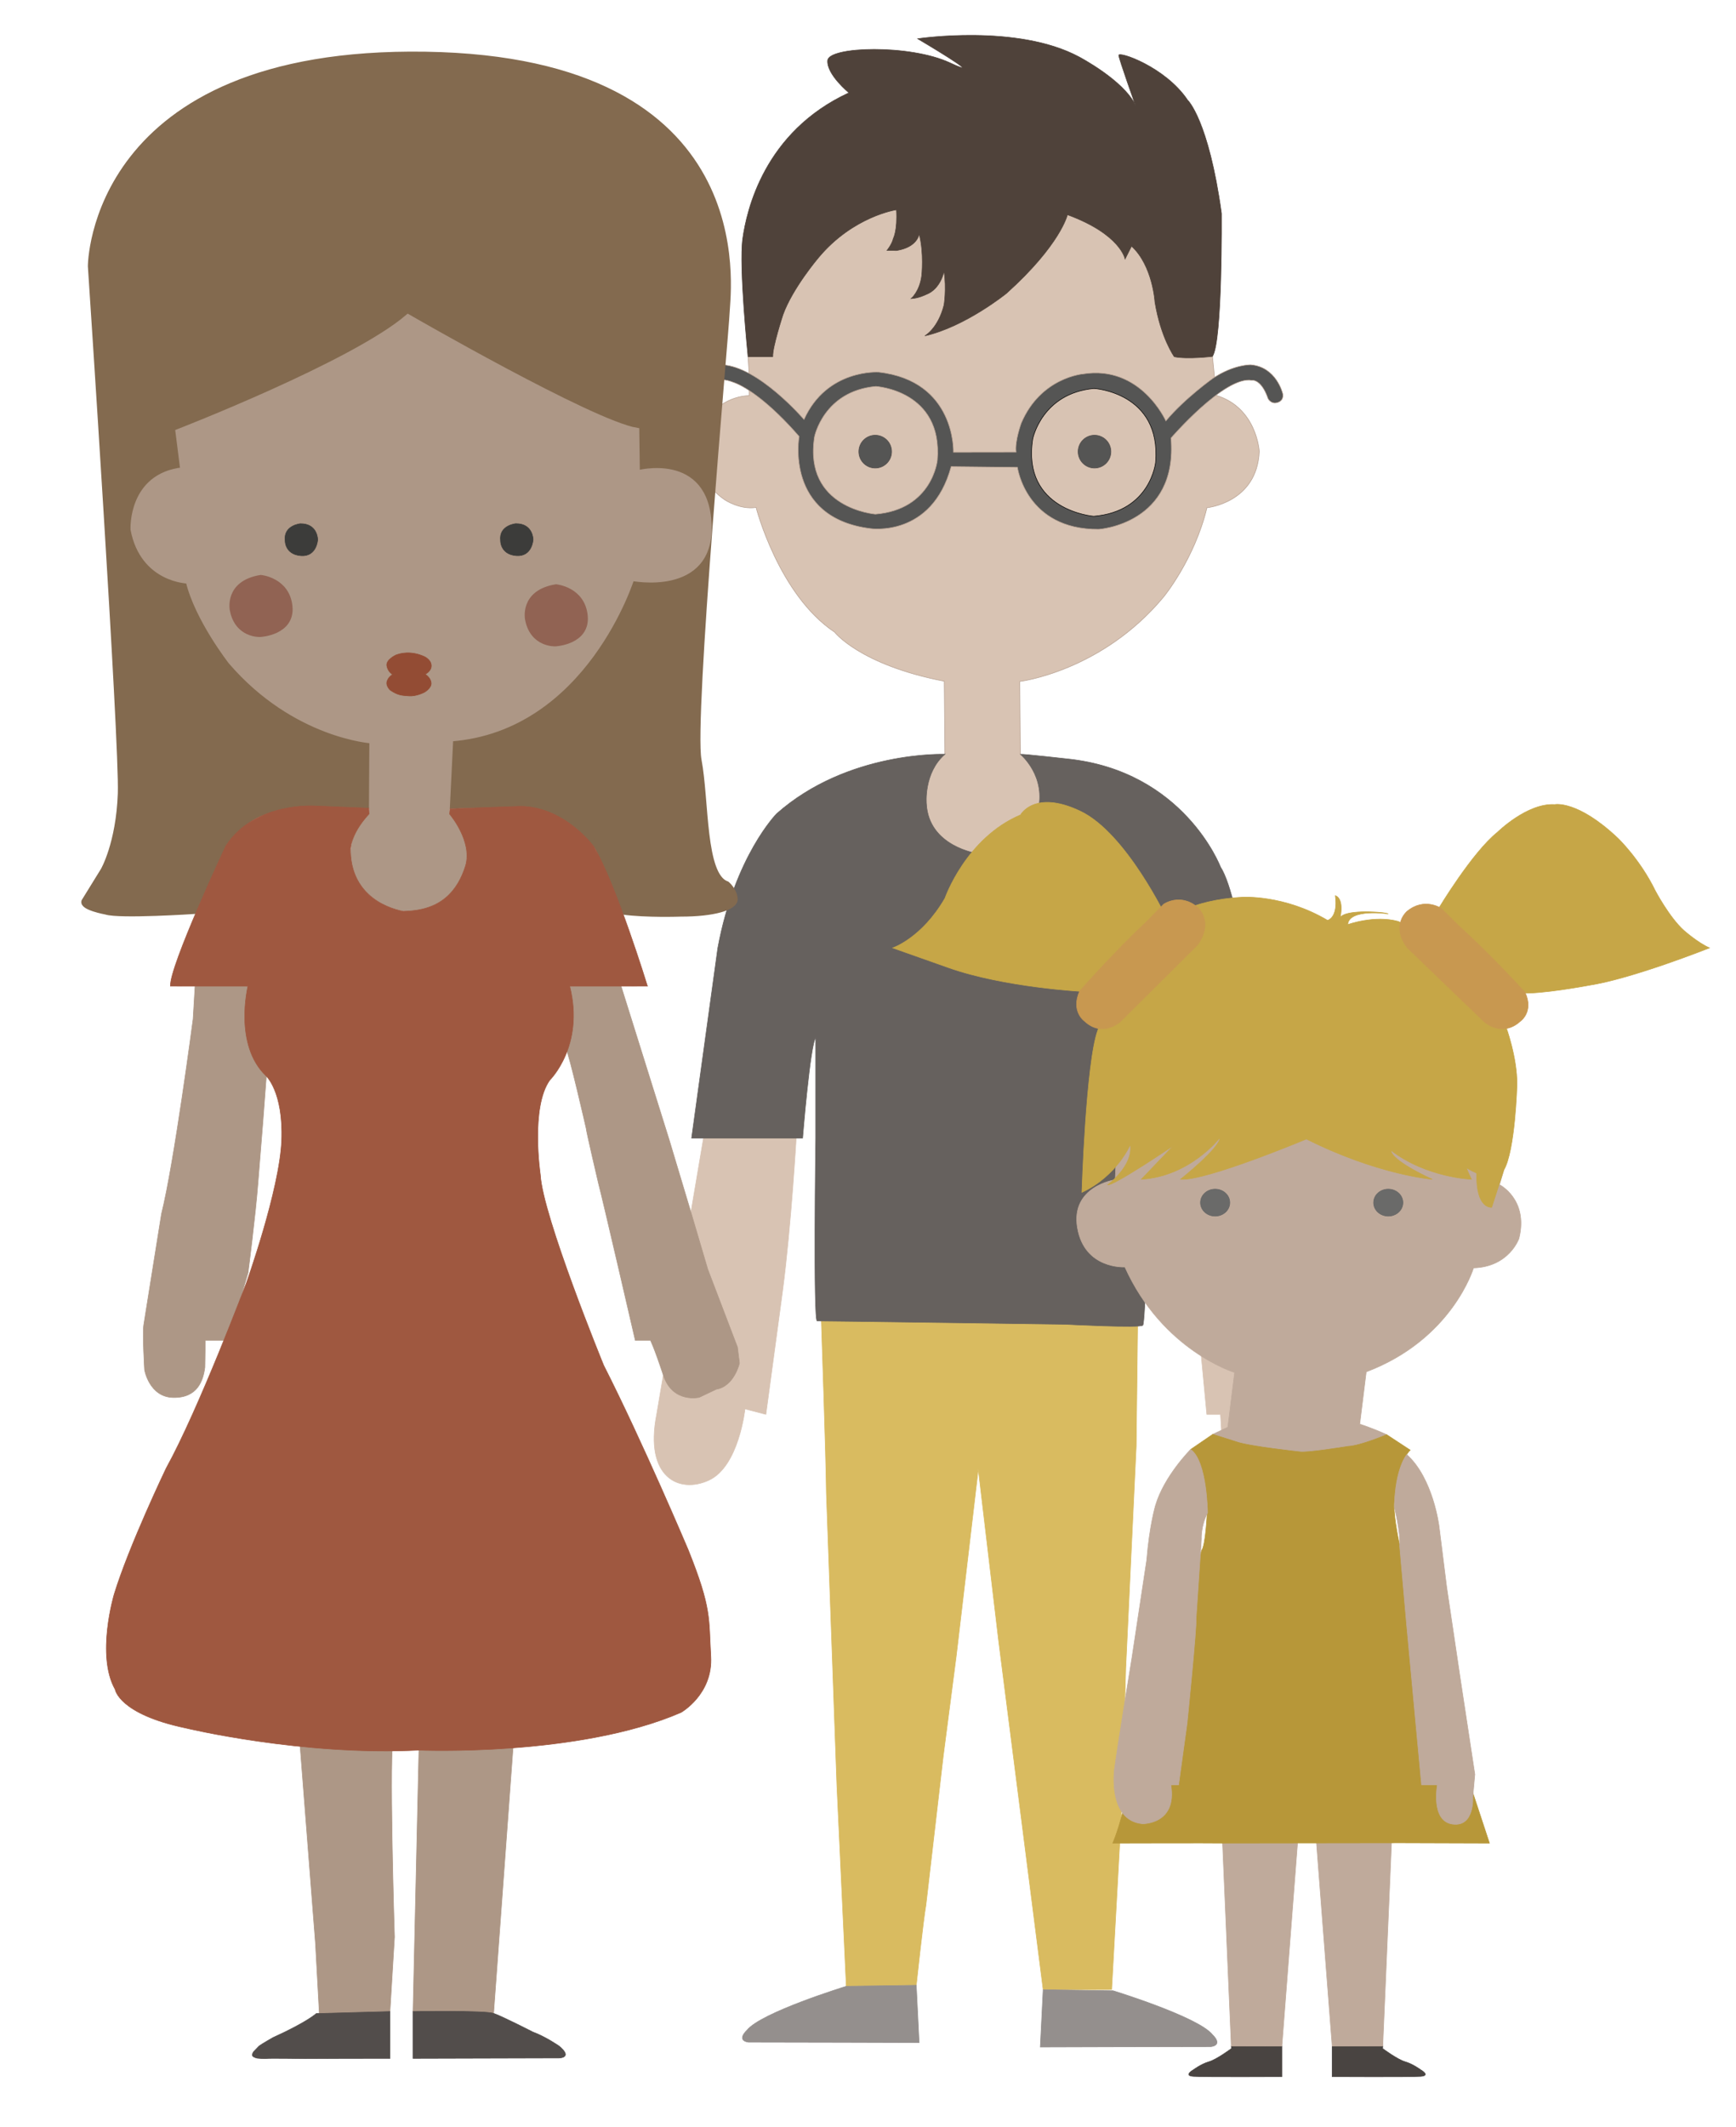 <?xml version="1.0" encoding="UTF-8" standalone="no"?>
<svg
   xmlns:osb="http://www.openswatchbook.org/uri/2009/osb"
   xmlns:dc="http://purl.org/dc/elements/1.1/"
   xmlns:cc="http://creativecommons.org/ns#"
   xmlns:rdf="http://www.w3.org/1999/02/22-rdf-syntax-ns#"
   xmlns:svg="http://www.w3.org/2000/svg"
   xmlns="http://www.w3.org/2000/svg"
   viewBox="0 0 1000 1225"
   height="1225"
   width="1000"
   xml:space="preserve"
   id="svg3713"
   version="1.1"><defs
     id="defs3717"><linearGradient
       osb:paint="gradient"
       id="linearGradient82767"><stop
         id="stop82763"
         offset="0"
         style="stop-color:#ad9786;stop-opacity:1;" /><stop
         id="stop82765"
         offset="1"
         style="stop-color:#ad9786;stop-opacity:0;" /></linearGradient><clipPath
       id="clipPath3731"
       clipPathUnits="userSpaceOnUse"><path
         id="path3729"
         d="M 0,800 H 800 V 0 H 0 Z" /></clipPath><clipPath
       id="clipPath3739"
       clipPathUnits="userSpaceOnUse"><path
         id="path3737"
         d="M 75.927,440.782 H 262.12 V 425.835 H 75.927 Z" /></clipPath><clipPath
       id="clipPath3755"
       clipPathUnits="userSpaceOnUse"><path
         id="path3753"
         d="M 305.106,440.782 H 491.3 V 425.835 H 305.106 Z" /></clipPath><clipPath
       id="clipPath3771"
       clipPathUnits="userSpaceOnUse"><path
         id="path3769"
         d="M 537.88,440.782 H 724.073 V 425.835 H 537.88 Z" /></clipPath><clipPath
       id="clipPath3789"
       clipPathUnits="userSpaceOnUse"><path
         id="path3787"
         d="M 0,800 H 800 V 0 H 0 Z" /></clipPath><clipPath
       id="clipPath4205"
       clipPathUnits="userSpaceOnUse"><path
         id="path4203"
         d="M 439.217,118.22 H 694.105 V 97.758 H 439.217 Z" /></clipPath><clipPath
       id="clipPath4457"
       clipPathUnits="userSpaceOnUse"><path
         id="path4455"
         d="M 105.896,115.983 H 360.781 V 95.522 H 105.896 Z" /></clipPath><clipPath
       id="clipPath4741"
       clipPathUnits="userSpaceOnUse"><path
         id="path4739"
         d="M 280.789,43.076 H 519.211 V 20.002 H 280.789 Z" /></clipPath><clipPath
       id="clipPath4877"
       clipPathUnits="userSpaceOnUse"><path
         id="path4875"
         d="M 0,800 H 800 V 0 H 0 Z" /></clipPath><radialGradient
       id="radialGradient4887"
       spreadMethod="pad"
       gradientTransform="matrix(400,0,0,-400,400,400)"
       gradientUnits="userSpaceOnUse"
       r="1"
       cy="0"
       cx="0"
       fy="0"
       fx="0"><stop
         id="stop4883"
         offset="0"
         style="stop-opacity:1;stop-color:#ffffff" /><stop
         id="stop4885"
         offset="1"
         style="stop-opacity:1;stop-color:#1d1d1b" /></radialGradient><clipPath
       id="clipPath4909"
       clipPathUnits="userSpaceOnUse"><path
         id="path4907"
         d="M 0,800 H 800 V 0 H 0 Z" /></clipPath><clipPath
       id="clipPath4913"
       clipPathUnits="userSpaceOnUse"><path
         id="path4911"
         d="M 0.365,797.376 H 800 V 471.355 H 0.365 Z" /></clipPath><clipPath
       id="clipPath4917"
       clipPathUnits="userSpaceOnUse"><path
         id="path4915"
         d="M 0.365,496.836 H 800 V 170.813 H 0.365 Z" /></clipPath><clipPath
       id="clipPath4921"
       clipPathUnits="userSpaceOnUse"><path
         id="path4919"
         d="M 0.823,182.021 H 800 V 0.004 H 0.823 Z" /></clipPath><clipPath
       id="clipPath4925"
       clipPathUnits="userSpaceOnUse"><path
         id="path4923"
         d="M 0,790.57 H 769.022 V 152.377 H 0 Z" /></clipPath><clipPath
       id="clipPath4929"
       clipPathUnits="userSpaceOnUse"><path
         id="path4927"
         d="M 5.598,800 H 800 V 361.265 H 5.598 Z" /></clipPath><clipPath
       id="clipPath4933"
       clipPathUnits="userSpaceOnUse"><path
         id="path4931"
         d="M 0,260.65 H 800 V 0.004 H 0 Z" /></clipPath><clipPath
       id="clipPath4937"
       clipPathUnits="userSpaceOnUse"><path
         id="path4935"
         d="M 366.998,544.377 H 800 V 77.674 H 366.998 Z" /></clipPath><clipPath
       id="clipPath4941"
       clipPathUnits="userSpaceOnUse"><path
         id="path4939"
         d="M 611.916,542.722 H 800 V 77.674 H 611.916 Z" /></clipPath><clipPath
       id="clipPath4945"
       clipPathUnits="userSpaceOnUse"><path
         id="path4943"
         d="M 366.998,544.377 H 792.083 V 79.329 H 366.998 Z" /></clipPath><clipPath
       id="clipPath4949"
       clipPathUnits="userSpaceOnUse"><path
         id="path4947"
         d="M 5.991,483.672 H 795.989 V 201.19 H 5.991 Z" /></clipPath><clipPath
       id="clipPath4953"
       clipPathUnits="userSpaceOnUse"><path
         id="path4951"
         d="M 5.992,269.092 H 795.989 V 0 H 5.992 Z" /></clipPath><clipPath
       id="clipPath4957"
       clipPathUnits="userSpaceOnUse"><path
         id="path4955"
         d="M 5.991,736.862 H 795.989 V 454.38 H 5.991 Z" /></clipPath><clipPath
       clipPathUnits="userSpaceOnUse"
       id="clipPath82949"><path
         d="M 0,800 H 800 V 0 H 0 Z"
         id="path82947" /></clipPath><clipPath
       clipPathUnits="userSpaceOnUse"
       id="clipPath82957"><path
         d="M 75.927,440.782 H 262.12 V 425.835 H 75.927 Z"
         id="path82955" /></clipPath><clipPath
       clipPathUnits="userSpaceOnUse"
       id="clipPath82973"><path
         d="M 305.106,440.782 H 491.3 V 425.835 H 305.106 Z"
         id="path82971" /></clipPath><clipPath
       clipPathUnits="userSpaceOnUse"
       id="clipPath82989"><path
         d="M 537.88,440.782 H 724.073 V 425.835 H 537.88 Z"
         id="path82987" /></clipPath><clipPath
       clipPathUnits="userSpaceOnUse"
       id="clipPath83007"><path
         d="M 0,800 H 800 V 0 H 0 Z"
         id="path83005" /></clipPath><clipPath
       clipPathUnits="userSpaceOnUse"
       id="clipPath83423"><path
         d="M 439.217,118.22 H 694.105 V 97.758 H 439.217 Z"
         id="path83421" /></clipPath><clipPath
       clipPathUnits="userSpaceOnUse"
       id="clipPath83675"><path
         d="M 105.896,115.983 H 360.781 V 95.522 H 105.896 Z"
         id="path83673" /></clipPath><clipPath
       clipPathUnits="userSpaceOnUse"
       id="clipPath83959"><path
         d="M 280.789,43.076 H 519.211 V 20.002 H 280.789 Z"
         id="path83957" /></clipPath><clipPath
       clipPathUnits="userSpaceOnUse"
       id="clipPath84095"><path
         d="M 0,800 H 800 V 0 H 0 Z"
         id="path84093" /></clipPath><radialGradient
       fx="0"
       fy="0"
       cx="0"
       cy="0"
       r="1"
       gradientUnits="userSpaceOnUse"
       gradientTransform="matrix(400,0,0,-400,400,400)"
       spreadMethod="pad"
       id="radialGradient84105"><stop
         style="stop-opacity:1;stop-color:#ffffff"
         offset="0"
         id="stop84101" /><stop
         style="stop-opacity:1;stop-color:#1d1d1b"
         offset="1"
         id="stop84103" /></radialGradient><clipPath
       clipPathUnits="userSpaceOnUse"
       id="clipPath84127"><path
         d="M 0,800 H 800 V 0 H 0 Z"
         id="path84125" /></clipPath><clipPath
       clipPathUnits="userSpaceOnUse"
       id="clipPath84131"><path
         d="M 0.365,797.376 H 800 V 471.355 H 0.365 Z"
         id="path84129" /></clipPath><clipPath
       clipPathUnits="userSpaceOnUse"
       id="clipPath84135"><path
         d="M 0.365,496.836 H 800 V 170.813 H 0.365 Z"
         id="path84133" /></clipPath><clipPath
       clipPathUnits="userSpaceOnUse"
       id="clipPath84139"><path
         d="M 0.823,182.021 H 800 V 0.004 H 0.823 Z"
         id="path84137" /></clipPath><clipPath
       clipPathUnits="userSpaceOnUse"
       id="clipPath84143"><path
         d="M 0,790.57 H 769.022 V 152.377 H 0 Z"
         id="path84141" /></clipPath><clipPath
       clipPathUnits="userSpaceOnUse"
       id="clipPath84147"><path
         d="M 5.598,800 H 800 V 361.265 H 5.598 Z"
         id="path84145" /></clipPath><clipPath
       clipPathUnits="userSpaceOnUse"
       id="clipPath84151"><path
         d="M 0,260.65 H 800 V 0.004 H 0 Z"
         id="path84149" /></clipPath><clipPath
       clipPathUnits="userSpaceOnUse"
       id="clipPath84155"><path
         d="M 366.998,544.377 H 800 V 77.674 H 366.998 Z"
         id="path84153" /></clipPath><clipPath
       clipPathUnits="userSpaceOnUse"
       id="clipPath84159"><path
         d="M 611.916,542.722 H 800 V 77.674 H 611.916 Z"
         id="path84157" /></clipPath><clipPath
       clipPathUnits="userSpaceOnUse"
       id="clipPath84163"><path
         d="M 366.998,544.377 H 792.083 V 79.329 H 366.998 Z"
         id="path84161" /></clipPath><clipPath
       clipPathUnits="userSpaceOnUse"
       id="clipPath84167"><path
         d="M 5.991,483.672 H 795.989 V 201.19 H 5.991 Z"
         id="path84165" /></clipPath><clipPath
       clipPathUnits="userSpaceOnUse"
       id="clipPath84171"><path
         d="M 5.992,269.092 H 795.989 V 0 H 5.992 Z"
         id="path84169" /></clipPath><clipPath
       clipPathUnits="userSpaceOnUse"
       id="clipPath84175"><path
         d="M 5.991,736.862 H 795.989 V 454.38 H 5.991 Z"
         id="path84173" /></clipPath><clipPath
       clipPathUnits="userSpaceOnUse"
       id="clipPath118196"><path
         d="M 0,800 H 800 V 0 H 0 Z"
         id="path118194" /></clipPath><clipPath
       clipPathUnits="userSpaceOnUse"
       id="clipPath118204"><path
         d="M 75.927,440.782 H 262.12 V 425.835 H 75.927 Z"
         id="path118202" /></clipPath><clipPath
       clipPathUnits="userSpaceOnUse"
       id="clipPath118220"><path
         d="M 305.106,440.782 H 491.3 V 425.835 H 305.106 Z"
         id="path118218" /></clipPath><clipPath
       clipPathUnits="userSpaceOnUse"
       id="clipPath118236"><path
         d="M 537.88,440.782 H 724.073 V 425.835 H 537.88 Z"
         id="path118234" /></clipPath><clipPath
       clipPathUnits="userSpaceOnUse"
       id="clipPath118254"><path
         d="M 0,800 H 800 V 0 H 0 Z"
         id="path118252" /></clipPath><clipPath
       clipPathUnits="userSpaceOnUse"
       id="clipPath118670"><path
         d="M 439.217,118.22 H 694.105 V 97.758 H 439.217 Z"
         id="path118668" /></clipPath><clipPath
       clipPathUnits="userSpaceOnUse"
       id="clipPath118922"><path
         d="M 105.896,115.983 H 360.781 V 95.522 H 105.896 Z"
         id="path118920" /></clipPath><clipPath
       clipPathUnits="userSpaceOnUse"
       id="clipPath119206"><path
         d="M 280.789,43.076 H 519.211 V 20.002 H 280.789 Z"
         id="path119204" /></clipPath><clipPath
       clipPathUnits="userSpaceOnUse"
       id="clipPath119342"><path
         d="M 0,800 H 800 V 0 H 0 Z"
         id="path119340" /></clipPath><radialGradient
       fx="0"
       fy="0"
       cx="0"
       cy="0"
       r="1"
       gradientUnits="userSpaceOnUse"
       gradientTransform="matrix(400,0,0,-400,400,400)"
       spreadMethod="pad"
       id="radialGradient119352"><stop
         style="stop-opacity:1;stop-color:#ffffff"
         offset="0"
         id="stop119348" /><stop
         style="stop-opacity:1;stop-color:#1d1d1b"
         offset="1"
         id="stop119350" /></radialGradient><clipPath
       clipPathUnits="userSpaceOnUse"
       id="clipPath119374"><path
         d="M 0,800 H 800 V 0 H 0 Z"
         id="path119372" /></clipPath><clipPath
       clipPathUnits="userSpaceOnUse"
       id="clipPath119378"><path
         d="M 0.365,797.376 H 800 V 471.355 H 0.365 Z"
         id="path119376" /></clipPath><clipPath
       clipPathUnits="userSpaceOnUse"
       id="clipPath119382"><path
         d="M 0.365,496.836 H 800 V 170.813 H 0.365 Z"
         id="path119380" /></clipPath><clipPath
       clipPathUnits="userSpaceOnUse"
       id="clipPath119386"><path
         d="M 0.823,182.021 H 800 V 0.004 H 0.823 Z"
         id="path119384" /></clipPath><clipPath
       clipPathUnits="userSpaceOnUse"
       id="clipPath119390"><path
         d="M 0,790.57 H 769.022 V 152.377 H 0 Z"
         id="path119388" /></clipPath><clipPath
       clipPathUnits="userSpaceOnUse"
       id="clipPath119394"><path
         d="M 5.598,800 H 800 V 361.265 H 5.598 Z"
         id="path119392" /></clipPath><clipPath
       clipPathUnits="userSpaceOnUse"
       id="clipPath119398"><path
         d="M 0,260.65 H 800 V 0.004 H 0 Z"
         id="path119396" /></clipPath><clipPath
       clipPathUnits="userSpaceOnUse"
       id="clipPath119402"><path
         d="M 366.998,544.377 H 800 V 77.674 H 366.998 Z"
         id="path119400" /></clipPath><clipPath
       clipPathUnits="userSpaceOnUse"
       id="clipPath119406"><path
         d="M 611.916,542.722 H 800 V 77.674 H 611.916 Z"
         id="path119404" /></clipPath><clipPath
       clipPathUnits="userSpaceOnUse"
       id="clipPath119410"><path
         d="M 366.998,544.377 H 792.083 V 79.329 H 366.998 Z"
         id="path119408" /></clipPath><clipPath
       clipPathUnits="userSpaceOnUse"
       id="clipPath119414"><path
         d="M 5.991,483.672 H 795.989 V 201.19 H 5.991 Z"
         id="path119412" /></clipPath><clipPath
       clipPathUnits="userSpaceOnUse"
       id="clipPath119418"><path
         d="M 5.992,269.092 H 795.989 V 0 H 5.992 Z"
         id="path119416" /></clipPath><clipPath
       clipPathUnits="userSpaceOnUse"
       id="clipPath119422"><path
         d="M 5.991,736.862 H 795.989 V 454.38 H 5.991 Z"
         id="path119420" /></clipPath></defs><g
     transform="translate(0,158.333)"
     style="display:inline"
     id="layer3"><g
       style="display:inline"
       id="layer14" /><g
       id="layer16" /><g
       id="layer17" /><g
       id="layer18" /><g
       id="layer15" /><g
       id="layer4" /><g
       id="layer5"><g
         id="layer11" /><g
         id="layer12" /><g
         id="layer13"><g
           transform="matrix(3.324,0,0,3.23,1639.435,-383.152)"
           id="g235650"><path
             style="display:inline;fill:#d8c3b3;fill-opacity:1;stroke:#b7a192;stroke-width:0.1;stroke-linecap:butt;stroke-linejoin:miter;stroke-miterlimit:4;stroke-dasharray:none;stroke-opacity:1"
             d="m -316.491,191.099 c 0,0 14.186,-1.768 24.926,-15.07 0,0 5.347,-6.673 7.513,-15.91 0,0 8.678,-0.842 9.068,-10.033 0,0 -0.405,-7.777 -7.432,-9.987 l -0.683,-6.957 -13.238,-27.515 c 0,0 -13.347,-12.198 -32.88,-8.574 0,0 -31.113,-5.568 -34.295,24.13 l -0.062,12.015 0.169,2.844 0.031,4.094 c 0,0 -5.5,-0.125 -8.031,5.688 0,0 -3.112,8.02 3.782,12.881 0,0 2.607,1.812 5.436,1.37 0,0 3.889,15.556 13.612,22.23 0,0 4.375,5.834 19.003,8.75 l 0.11,13.015 c 0,0 -4.994,2.033 -3.734,9.303 1.26,7.27 9.568,9.634 9.568,9.634 0,0 7.948,0.56 9.237,-5.436 0,0 4.994,-7.425 -0.376,-12.352 l -1.613,-1.149 z"
             id="path235528" /><path
             style="fill:#d9bb60;fill-opacity:1;stroke:#d9bb60;stroke-width:0.1;stroke-linecap:butt;stroke-linejoin:miter;stroke-miterlimit:4;stroke-dasharray:none;stroke-opacity:1"
             d="m -350.875,305.042 c 0,0 0.812,24.25 0.875,30.75 l 1.812,51.938 1.637,35.98 12.124,-0.183 c 0,0 1.239,-11.86 1.677,-14.298 l 3,-26.562 2.25,-17.812 3.821,-33.351 3.554,30.851 3.938,31.688 3.752,30.281 11.869,-0.043 1.754,-32.676 0.688,-24.625 1.812,-39.562 0.25,-21.875 -20.75,-2 -30.688,-1.188 z"
             id="path235534" /><path
             style="fill:#948f8d;fill-opacity:1;stroke:#948f8d;stroke-width:0.1;stroke-linecap:butt;stroke-linejoin:miter;stroke-miterlimit:4;stroke-dasharray:none;stroke-opacity:1"
             d="m -346.551,423.71 c 0,0 -14.798,4.668 -17.228,7.85 0,0 -1.911,1.79 0.276,2.121 l 16.297,0.033 13.277,0.04 -0.497,-10.227 z"
             id="path235537" /><path
             id="path235539"
             d="m -300.312,424.505 c 0,0 14.798,4.668 17.228,7.85 0,0 1.911,1.79 -0.276,2.121 l -16.297,0.033 -13.277,0.04 0.497,-10.227 z"
             style="fill:#948f8d;fill-opacity:1;stroke:#948f8d;stroke-width:0.1;stroke-linecap:butt;stroke-linejoin:miter;stroke-miterlimit:4;stroke-dasharray:none;stroke-opacity:1" /><path
             style="fill:#d8c3b3;fill-opacity:1;stroke:#d8c3b3;stroke-width:0.1;stroke-linecap:butt;stroke-linejoin:miter;stroke-miterlimit:4;stroke-dasharray:none;stroke-opacity:1"
             d="m -355.205,271.974 c 0,0 -0.884,15.998 -2.386,27.754 l -2.894,22.026 -3.621,-0.972 c 0,0 -1.05,10.219 -6.239,12.702 -5.189,2.483 -11.199,-0.522 -9.078,-11.659 l 9.104,-55.243 z"
             id="path235542" /><path
             style="fill:#d8c3b3;fill-opacity:1;stroke:#d8c3b3;stroke-width:0.1;stroke-linecap:butt;stroke-linejoin:miter;stroke-miterlimit:4;stroke-dasharray:none;stroke-opacity:1"
             d="m -288.649,272.239 4.575,49.515 h 2.376 l 0.473,8.379 c 0,0 0.53,5.568 7.69,4.95 7.159,-0.619 6.364,-6.187 6.364,-6.187 l 0.306,-9.146 c 0,0 -7.377,-48.483 -7.908,-48.837 -0.53,-0.354 -13.523,0.088 -13.523,0.088 z"
             id="path235544" /><path
             style="fill:#66615e;fill-opacity:1;stroke:#66615e;stroke-width:0.1;stroke-linecap:butt;stroke-linejoin:miter;stroke-miterlimit:4;stroke-dasharray:none;stroke-opacity:1"
             d="m -329.462,204.07 c 0,0 -16.816,-0.641 -29.146,10.585 0,0 -7.248,7.513 -10.209,23.953 l -4.541,33.895 h 19.235 c 0,0 1.308,-16.73 2.279,-17.932 l -0.002,17.978 c 0,0 -0.436,32.578 0.246,32.552 0.682,-0.025 42.976,0.593 42.976,0.593 0,0 13.043,0.695 13.46,0.171 0.417,-0.524 0.918,-19.522 0.918,-19.522 l 0.496,-30.263 2.075,16.423 h 18.441 l -1.935,-14.847 c 0,0 -2.828,-27.577 -6.541,-33.499 0,0 -6.32,-17.147 -26.605,-19.269 0,0 -7.601,-0.884 -8.065,-0.818 0,0 4.662,3.955 2.983,10.319 -1.679,6.364 -6.938,7.204 -10.43,7.38 0,0 -8.441,-1.237 -8.839,-8.839 0,0 -0.53,-5.524 3.204,-8.861 z"
             id="path235531" /><path
             style="fill:#4f423a;fill-opacity:1;stroke:#4f423a;stroke-width:0.1;stroke-linecap:butt;stroke-linejoin:miter;stroke-miterlimit:4;stroke-dasharray:none;stroke-opacity:1"
             d="m -359.289,133.198 h -4.287 c 0,0 -1.6,-16.038 -0.925,-21.031 0.676,-4.994 3.692,-19.044 18.409,-26.022 0,0 -3.877,-3.259 -3.69,-5.759 0.188,-2.5 14.24,-2.93 21.214,0.426 6.974,3.355 -5.617,-4.307 -5.617,-4.307 0,0 17.216,-2.682 27.935,3.224 0,0 7.822,4.208 9.817,8.666 0,0 -2.806,-8.109 -2.905,-8.919 -0.099,-0.81 8.057,2.034 11.932,7.971 0,0 3.619,3.463 5.873,20.212 0,0 0.18,22.768 -1.567,25.482 0,0 -4.222,0.548 -6.609,0.062 0,0 -2.342,-3.359 -3.359,-9.767 0,0 -0.368,-6.47 -4.051,-9.953 l -1.12,2.296 c 0,0 -0.757,-4.401 -9.991,-7.896 0,0 -1.183,5.343 -10.582,14.032 0,0 -7.125,5.938 -14.125,7.562 0,0 2.282,-1.291 3.321,-5.489 0,0 0.458,-2.745 0.008,-6.09 0,0 -0.538,3.218 -3.124,4.212 0,0 -1.317,0.682 -2.592,0.728 0,0 1.465,-1.192 1.841,-4.064 0,0 0.436,-4.115 -0.445,-7.482 0,0 -0.213,2.357 -3.908,2.974 l -1.664,-0.013 c 0,0 0.901,-1.158 1.089,-2.108 0,0 0.77,-1.436 0.544,-5.145 0,0 -7.508,1.135 -13.508,8.541 0,0 -4.5,5.438 -6.156,10.188 0,0 -1.859,5.844 -1.758,7.469 z"
             id="path235504" /><path
             style="fill:#555554;fill-opacity:1;stroke:#b7a192;stroke-width:0.1;stroke-linecap:butt;stroke-linejoin:miter;stroke-miterlimit:4;stroke-dasharray:none;stroke-opacity:1"
             d="m -373.922,139.823 c 0,0 -0.172,1.047 0.812,1.531 0.984,0.484 1.688,-0.562 1.688,-0.562 0,0 0.812,-2.609 1.953,-3.078 1.141,-0.469 1.594,-0.656 3.609,0.141 2.016,0.797 6.014,3.482 11.14,9.559 0,0 -2.563,14.474 12.33,16.418 0,0 10.651,1.679 14.01,-11.049 l 11.49,0.133 c 0,0 1.458,11.137 14.098,11.049 0,0 13.749,-0.933 12.507,-16.263 0,0 9.325,-11.137 14.01,-10.297 0,0 1.618,-0.33 2.821,3.28 0,0 0.531,1.078 1.703,0.656 1.172,-0.422 0.812,-1.625 0.812,-1.625 0,0 -1.094,-4.703 -5.516,-5.078 0,0 -2.906,-0.094 -6.531,2.391 0,0 -4.949,3.617 -8.184,7.617 0,0 -4.345,-10.031 -14.366,-8.371 0,0 -7.311,0.6 -10.692,8.754 0,0 -1.165,3.273 -0.899,5.187 l -10.859,0.016 c 0,0 0.453,-12.719 -12.953,-14.281 0,0 -8.969,-0.625 -12.938,8.438 0,0 -7.875,-9.469 -14.219,-9.75 0,0 -4,-0.5 -5.828,5.188 z"
             id="path235508" /><path
             style="fill:#d8c3b3;fill-opacity:1;stroke:#b7a192;stroke-width:0.1;stroke-linecap:butt;stroke-linejoin:miter;stroke-miterlimit:4;stroke-dasharray:none;stroke-opacity:1"
             d="m -341.439,138.486 c 0,0 11.645,0.685 10.673,13.148 0,0 -0.84,8.795 -10.739,9.634 0,0 -12.507,-1.016 -10.562,-13.789 0,0 1.58,-8.154 10.629,-8.994 z"
             id="path235510" /><path
             id="path235512"
             d="m -303.616,138.861 c 0,0 11.645,0.685 10.673,13.148 0,0 -0.84,8.795 -10.739,9.634 0,0 -12.507,-1.016 -10.562,-13.789 0,0 1.58,-8.154 10.629,-8.994 z"
             style="fill:#d8c3b3;fill-opacity:1;stroke:#000000;stroke-width:0.1;stroke-linecap:butt;stroke-linejoin:miter;stroke-miterlimit:4;stroke-dasharray:none;stroke-opacity:1" /><ellipse
             style="fill:#555554;fill-opacity:1;stroke:#524d4b;stroke-width:0.109;stroke-miterlimit:4;stroke-dasharray:none;stroke-opacity:1"
             id="path235521"
             cx="-341.538"
             cy="150.12"
             rx="2.835"
             ry="2.923" /><ellipse
             ry="2.923"
             rx="2.835"
             cy="150.12"
             cx="-303.538"
             id="ellipse235525"
             style="fill:#555554;fill-opacity:1;stroke:#524d4b;stroke-width:0.109;stroke-miterlimit:4;stroke-dasharray:none;stroke-opacity:1" /></g></g></g></g><g
     transform="translate(0,158.333)"
     style="display:inline"
     id="layer19"><g
       id="layer20"><g
         id="layer23" /><g
         id="layer24" /><g
         style="display:inline"
         id="layer21" /><g
         id="layer22" /></g><g
       id="layer28"><g
         id="layer30" /><g
         id="layer29" /></g><g
       id="layer25"><g
         style="display:inline"
         id="layer26" /><g
         id="layer27"><g
           transform="matrix(3.324,0,0,3.23,1540.708,-1823.494)"
           id="g235763"><path
             style="fill:#bfaa9b;fill-opacity:1;stroke:#bfaa9b;stroke-width:0.1;stroke-linecap:butt;stroke-linejoin:miter;stroke-miterlimit:4;stroke-dasharray:none;stroke-opacity:1"
             d="m -253.34,771.234 2.607,-1.262 1.181,-9.765 c 0,0 -12.478,-3.863 -19.019,-18.8 0,0 -6.983,0.442 -8.22,-6.983 -1.237,-7.425 6.541,-8.574 6.541,-8.574 l 0.265,-6.099 4.685,-4.861 58.16,-3.359 4.221,12.617 -0.736,2.581 c 0,0 5.062,2.625 3.375,9.594 0,0 -1.688,5.062 -7.875,5.25 0,0 -3.656,12.719 -18.594,18.531 l -1.125,9.312 c 0,0 2.167,0.695 4.67,1.879 l -1.607,1.512 -12.656,1.984 -13.766,-1.781 -1.891,-1.172 z"
             id="path235684" /><ellipse
             style="fill:#6a6a69;fill-opacity:1;stroke:#656564;stroke-width:0.1;stroke-miterlimit:4;stroke-dasharray:none;stroke-opacity:1"
             id="path235687"
             cx="-252.93"
             cy="729.932"
             rx="2.539"
             ry="2.406" /><ellipse
             ry="2.406"
             rx="2.539"
             cy="729.932"
             cx="-222.93"
             id="ellipse235689"
             style="fill:#6a6a69;fill-opacity:1;stroke:#656564;stroke-width:0.1;stroke-miterlimit:4;stroke-dasharray:none;stroke-opacity:1" /><path
             style="display:inline;fill:#c6a647;fill-opacity:1;stroke:#c6a647;stroke-width:0.1;stroke-linecap:butt;stroke-linejoin:miter;stroke-miterlimit:4;stroke-dasharray:none;stroke-opacity:1"
             d="m -276.021,728.099 c 0,0 0.707,-23.217 2.771,-28.932 2.064,-5.716 -2.625,-6.875 -2.625,-6.875 0,0 -13.574,-0.728 -23.25,-4.25 l -9.676,-3.522 c 0,0 5.051,-1.728 9.051,-8.853 0,0 3.622,-10.738 13.097,-14.861 0,0 2.391,-4.559 10.359,-0.66 7.968,3.899 15.043,19.272 15.043,19.272 0,0 4,-3.438 13,-3.938 0,0 7.225,-0.502 14.8,4.124 0,0 1.863,-0.405 1.344,-4.389 0,0 1.55,0.285 0.836,3.971 0,0 0.083,-1.096 4.52,-1.112 0,0 3.08,0.032 3.821,0.376 0,0 -6.821,-1.022 -7.024,1.911 0,0 4.656,-1.739 8.75,-0.567 l 5.411,2.671 1.569,-4.939 c 0,0 5.845,-10.032 10.198,-13.612 0,0 5.171,-5.259 9.944,-4.95 0,0 3.889,-0.862 10.916,5.966 0,0 3.845,3.756 6.519,9.413 0,0 2.409,4.707 4.928,7.049 0,0 2.4,2.192 4.459,3.129 0,0 -13.431,5.511 -20.944,6.682 0,0 -8.441,1.635 -11.778,1.348 l -4.397,0.133 1.834,5.878 c 0,0 1.967,5.458 1.922,10.341 0,0 -0.309,11.822 -2.298,15.247 l -2.084,6.619 c 0,0 -2.755,0.386 -2.6,-6.088 0,0 -1.503,-0.707 -1.746,-0.972 -0.243,-0.265 0.833,2.065 0.833,2.065 0,0 -7.773,-0.278 -13.937,-5.16 0,0 -0.471,1.502 7.145,5.16 0,0 -9.356,-0.763 -21.807,-7.181 0,0 -17.424,7.522 -21.809,7.181 0,0 6.893,-5.661 6.833,-7.443 0,0 -5.11,6.9 -13.623,7.443 0,0 5.428,-5.88 5.617,-6.039 0,0 -10.5,7.298 -11.464,7.028 0,0 4.509,-3.401 3.927,-7.183 0,0 -2.268,5.578 -8.385,8.521 z"
             id="path235676" /><path
             style="fill:#c89850;fill-opacity:1;stroke:#c89850;stroke-width:0.102;stroke-linecap:butt;stroke-linejoin:miter;stroke-miterlimit:4;stroke-dasharray:none;stroke-opacity:1"
             d="m -269.366,697.679 c 0,0 -3.071,2.901 -6.187,-0.091 0,0 -2.431,-1.736 -0.862,-5.345 0,0 5.635,-6.624 11.711,-12.517 l 2.851,-2.992 c 0,0 2.864,-2.09 5.895,0.565 0,0 2.855,2.518 -0.018,6.675 z"
             id="path235679" /><path
             id="path235681"
             d="m -206.271,697.72 c 0,0 3.071,2.806 6.187,-0.088 0,0 2.431,-1.679 0.862,-5.171 0,0 -5.635,-6.408 -11.711,-12.109 l -2.851,-2.895 c 0,0 -2.864,-2.022 -5.895,0.547 0,0 -2.855,2.436 0.018,6.458 z"
             style="fill:#c89850;fill-opacity:1;stroke:#c89850;stroke-width:0.1;stroke-linecap:butt;stroke-linejoin:miter;stroke-miterlimit:4;stroke-dasharray:none;stroke-opacity:1" /><path
             style="fill:#494441;fill-opacity:1;stroke:#494441;stroke-width:0.1;stroke-linecap:butt;stroke-linejoin:miter;stroke-miterlimit:4;stroke-dasharray:none;stroke-opacity:1"
             d="m -250.133,880.282 0.036,0.446 c 0,0 -2.563,1.967 -3.911,2.364 -1.348,0.398 -2.696,1.436 -2.696,1.436 0,0 -1.79,1.039 0,1.171 1.79,0.133 15.341,0.054 15.341,0.054 v -5.449 z"
             id="path235705" /><path
             id="path235707"
             d="m -223.881,880.282 -0.036,0.446 c 0,0 2.563,1.967 3.911,2.364 1.348,0.398 2.696,1.436 2.696,1.436 0,0 1.79,1.039 0,1.171 -1.79,0.133 -15.341,0.054 -15.341,0.054 v -5.449 z"
             style="fill:#494441;fill-opacity:1;stroke:#494441;stroke-width:0.1;stroke-linecap:butt;stroke-linejoin:miter;stroke-miterlimit:4;stroke-dasharray:none;stroke-opacity:1" /><path
             style="fill:#bfaa9b;fill-opacity:1;stroke:#bfaa9b;stroke-width:0.1;stroke-linecap:butt;stroke-linejoin:miter;stroke-miterlimit:4;stroke-dasharray:none;stroke-opacity:1"
             d="m -251.657,843.822 1.523,36.46 8.769,0.023 2.845,-37.959 -13.17,-0.619 z"
             id="path235702" /><path
             id="path235709"
             d="m -222.358,843.822 -1.523,36.46 -8.769,0.023 -2.845,-37.959 13.17,-0.619 z"
             style="fill:#bfaa9b;fill-opacity:1;stroke:#bfaa9b;stroke-width:0.1;stroke-linecap:butt;stroke-linejoin:miter;stroke-miterlimit:4;stroke-dasharray:none;stroke-opacity:1" /><path
             style="display:inline;fill:#b79739;fill-opacity:1;stroke:#b79739;stroke-width:0.1;stroke-linecap:butt;stroke-linejoin:miter;stroke-miterlimit:4;stroke-dasharray:none;stroke-dashoffset:0;stroke-opacity:1"
             d="m -253.34,771.234 -3.833,2.698 c 0,0 1.971,1.791 2.568,7.028 0.597,5.237 0.287,4.397 0.287,4.397 0,0 -0.265,5.812 -0.972,6.607 l -2.099,9.259 -8.923,33.256 -2.438,3.25 c 0,0 -0.643,3.192 -1.911,6.39 0,0 17.536,-0.05 18.995,-0.006 l 31.113,-0.044 15.154,0.05 -3.266,-10.193 -6.938,-11.711 -5.37,-31.289 c 0,0 -1.039,-4.773 -0.928,-7.226 0.11,-2.453 1.048,-8.05 2.778,-9.649 l -4.081,-2.756 c 0,0 -4.552,1.997 -6.674,2.085 0,0 -7.314,1.237 -8.441,0.972 0,0 -8.728,-0.972 -10.894,-1.768 z"
             id="path235693" /><path
             style="fill:#bfaa9b;fill-opacity:1;stroke:#bfaa9b;stroke-width:0.1;stroke-linecap:butt;stroke-linejoin:miter;stroke-miterlimit:4;stroke-dasharray:none;stroke-opacity:1"
             d="m -256.241,804.162 0.928,-14.231 c 0,0 -0.133,-2.342 1.061,-4.685 0,0 -0.053,-9.196 -2.921,-11.315 0,0 -4.592,4.73 -6.094,9.989 0,0 -1.041,3.565 -1.515,9.693 l -2.551,17.354 c 0,0 -2.519,15.866 -3.049,20.02 0,0 -1.193,9.104 4.861,9.679 0,0 6.065,0.127 4.911,-6.941 h 1.348 l 1.475,-11.001 c 0,0 1.724,-17.545 1.547,-18.562 z"
             id="path235696" /><path
             style="fill:#bfaa9b;fill-opacity:1;stroke:#bfaa9b;stroke-width:0.1;stroke-linecap:butt;stroke-linejoin:miter;stroke-miterlimit:4;stroke-dasharray:none;stroke-opacity:1"
             d="m -217.161,833.725 h 2.74 c 0,0 -1.189,6.48 2.647,7.008 3.837,0.528 3.493,-4.847 3.493,-4.847 l 0.357,-4.03 -2.513,-16.97 -2.375,-16.438 -1.312,-10.781 c 0,0 -1,-8.562 -5.594,-12.812 0,0 -2.031,2.408 -2.149,9.353 0,0 1.118,4.566 0.915,6.982 l 1.203,13.978 1.625,17.969 z"
             id="path235698" /></g></g></g></g><g
     transform="translate(0,158.333)"
     style="display:inline"
     id="layer1"><g
       style="display:inline"
       id="layer6" /><g
       style="display:inline"
       id="layer7" /><g
       id="layer8" /><g
       style="display:inline"
       id="layer10" /><g
       id="layer9"><g
         transform="matrix(3.324,0,0,3.23,571.215,-393.929)"
         id="g235624"><path
           style="display:inline;fill:#836a4f;fill-opacity:1;stroke:#836a4f;stroke-width:1px;stroke-linecap:butt;stroke-linejoin:miter;stroke-opacity:1"
           d="m -157.219,233.6 3.302,-5.503 c 0,0 2.673,-4.717 2.987,-13.679 0.314,-8.962 -5.189,-94.025 -5.189,-94.025 0,0 0,-38.679 58.019,-37.736 58.019,0.943 52.358,41.981 52.201,45.912 -0.157,3.931 -6.206,72.646 -4.874,79.874 1.332,7.229 0.644,20.616 4.882,22.101 0,0 1.274,1.083 1.385,2.639 0.111,1.557 -3.766,2.682 -9.339,2.668 0,0 -6.059,0.222 -10.09,-0.361 0,0 -2.954,-8.336 -4.094,-10.97 -1.14,-2.634 -8.041,-7.394 -15.667,-7.787 -7.626,-0.393 -10.827,-0.035 -10.827,-0.035 l -12.854,-0.157 -7.772,0.614 c 0,0 -8.384,-1.282 -12.825,1.43 -4.442,2.712 -4.625,7.379 -4.625,7.379 l -5.399,9.406 c 0,0 -13.129,0.904 -15.487,0.118 0,0 -4.206,-0.786 -3.734,-1.887 z"
           id="path81937" /><path
           style="display:inline;fill:#ad9786;fill-opacity:1;stroke:#ad9786;stroke-width:1px;stroke-linecap:butt;stroke-linejoin:miter;stroke-opacity:1"
           d="m -140.102,156.745 -0.839,-6.822 c 0,0 30.318,-12.089 39.803,-20.457 0,0 31.798,18.901 39.58,20.235 l 0.098,7.607 c 0,0 11.984,-3.428 12.436,9.185 0.446,12.42 -13.371,9.502 -13.371,9.502 0,0 -8.13,26.886 -31.406,28.629 l -0.643,13.568 c 0,0 6.918,6.447 0.079,14.033 0,0 -7.115,6.918 -14.583,-1.494 0,0 -4.599,-6.525 1.533,-12.579 l 0.079,-13.168 v 0 c 0,0 -13.366,-0.839 -24.45,-14.072 0,0 -5.857,-7.704 -7.39,-14.426 0,0 -7.862,-0.079 -9.552,-9.159 0,0 -0.474,-9.568 8.627,-10.582 z"
           id="path160012" /><path
           style="display:inline;fill:#3c3c3a;fill-opacity:1;stroke:#3c3c3a;stroke-width:0.1;stroke-linecap:butt;stroke-linejoin:miter;stroke-miterlimit:4;stroke-dasharray:none;stroke-opacity:1"
           d="m -119.798,166.305 c 0,0 -2.948,0.275 -2.634,3.027 0,0 -0.059,2.437 2.712,2.673 2.771,0.236 2.93,-2.86 2.93,-2.86 0,0 -0.001,-2.879 -3.009,-2.84 z"
           id="path160015" /><path
           id="path160822"
           d="m -82.469,166.298 c 0,0 -2.948,0.275 -2.634,3.027 0,0 -0.059,2.437 2.712,2.673 2.771,0.236 2.93,-2.86 2.93,-2.86 0,0 -0.001,-2.879 -3.009,-2.84 z"
           style="display:inline;fill:#3c3c3a;fill-opacity:1;stroke:#3c3c3a;stroke-width:0.1;stroke-linecap:butt;stroke-linejoin:miter;stroke-miterlimit:4;stroke-dasharray:none;stroke-opacity:1" /><path
           style="display:inline;fill:#916353;fill-opacity:1;stroke:#916353;stroke-width:1px;stroke-linecap:butt;stroke-linejoin:miter;stroke-opacity:1"
           d="m -131.515,181.72 c 0,0 -1.032,-4.781 4.861,-5.781 0,0 4.535,0.431 4.991,5.108 0.456,4.676 -5.103,4.954 -5.103,4.954 0,0 -3.885,0.222 -4.75,-4.28 z"
           id="path160824" /><path
           id="path160826"
           d="m -80.349,183.387 c 0,0 -1.032,-4.781 4.861,-5.781 0,0 4.535,0.431 4.991,5.108 0.456,4.676 -5.103,4.954 -5.103,4.954 0,0 -3.885,0.222 -4.75,-4.28 z"
           style="display:inline;fill:#916353;fill-opacity:1;stroke:#916353;stroke-width:1px;stroke-linecap:butt;stroke-linejoin:miter;stroke-opacity:1" /><path
           style="display:inline;fill:#934c34;fill-opacity:1;stroke:#934c34;stroke-width:0.1;stroke-linecap:butt;stroke-linejoin:miter;stroke-miterlimit:4;stroke-dasharray:none;stroke-opacity:1"
           d="m -103.862,193.144 c 0,0 -0.75,-0.417 -0.945,-1.501 -0.195,-1.084 1.557,-1.918 1.557,-1.918 0,0 0.973,-0.445 2.363,-0.389 1.39,0.056 2.529,0.639 2.529,0.639 0,0 1.167,0.5 1.251,1.557 0.083,1.056 -1.063,1.612 -1.063,1.612 0,0 0.882,0.507 1.035,1.473 0.153,0.966 -1.14,1.723 -1.14,1.723 0,0 -1.355,0.761 -2.7,0.669 -1.344,-0.092 -1.984,-0.155 -3.255,-1.044 0,0 -0.827,-0.785 -0.528,-1.619 0.299,-0.834 0.98,-1.167 0.98,-1.167 z"
           id="path160828" /><path
           style="display:inline;fill:#ad9786;fill-opacity:1;stroke:#ad9786;stroke-width:0.1;stroke-linecap:butt;stroke-linejoin:miter;stroke-miterlimit:4;stroke-dasharray:none;stroke-opacity:1"
           d="m -138.045,248.775 -0.338,5.852 c 0,0 -3.287,25.773 -5.474,34.711 0,0 -2.843,18.23 -3.078,19.803 -0.235,1.572 0.14,8.01 0.14,8.01 0,0 0.812,4.875 5,4.938 4.188,0.062 5.15,-3.035 5.45,-5.361 l 0.076,-4.82 3.974,-0.007 3.438,-12.062 c 0,0 1.294,-10.301 1.709,-15.932 0,0 1.728,-21.506 1.728,-23.818 0,-2.312 -0.5,-14.5 -0.5,-14.5 z"
           id="path82744" /><path
           style="display:inline;fill:#ad9786;fill-opacity:1;stroke:#ad9786;stroke-width:0.1;stroke-linecap:butt;stroke-linejoin:miter;stroke-miterlimit:4;stroke-dasharray:none;stroke-opacity:1"
           d="m -64.214,248.765 8.353,27.445 3.712,12.728 m 0,0 2.948,10.274 5.156,13.906 0.344,2.844 c 0,0 -0.906,4.125 -4.031,4.656 l -2.938,1.438 c 0,0 -4.594,1.125 -6.219,-3.938 -1.625,-5.062 -2.23,-6.212 -2.23,-6.212 h -2.631 c 0,0 -5.639,-25.163 -6.389,-28.038 0,0 -2.13,-9.338 -2.13,-9.78 0,0 -2.917,-13.236 -3.58,-14.474 l -1.635,-12.993 10.739,0.066 0.53,2.077"
           id="path82747" /><path
           style="display:inline;fill:#ad9786;fill-opacity:1;stroke:#ad9786;stroke-width:0.1;stroke-linecap:butt;stroke-linejoin:miter;stroke-miterlimit:4;stroke-dasharray:none;stroke-opacity:1"
           d="m -119.954,382.677 2.784,36.785 0.66,12.414 6.465,1.336 5.777,-1.664 0.786,-13.273 c 0,0 -1.048,-34.025 -0.125,-36.125 0.923,-2.1 -16.347,0.527 -16.347,0.527 z"
           id="path82751" /><path
           style="display:inline;fill:#ad9786;fill-opacity:1;stroke:#ad9786;stroke-width:0.1;stroke-linecap:butt;stroke-linejoin:miter;stroke-miterlimit:4;stroke-dasharray:none;stroke-opacity:1"
           d="m -99.248,384.958 -1.02,46.59 6.911,4.164 7.049,-3.837 3.389,-47.663 -13.688,-0.5 z"
           id="path82753" /><path
           style="fill:#9f5840;fill-opacity:1;stroke:#9f5840;stroke-width:0.1;stroke-linecap:butt;stroke-linejoin:miter;stroke-miterlimit:4;stroke-dasharray:none;stroke-opacity:1"
           d="m -107.941,217.02 -9.096,-0.389 c 0,0 -10.618,-0.889 -15.676,7.116 0,0 -9.847,21.606 -9.593,25.006 l 13.429,0.009 c 0,0 -2.502,10.395 3.113,15.954 0,0 3.057,2.78 2.724,11.563 -0.334,8.783 -6.115,25.405 -6.115,25.405 0,0 -8.227,22.458 -13.898,33.021 0,0 -6.448,13.842 -9.006,22.458 0,0 -3.169,10.896 0.167,16.955 0,0 0.611,4.392 12.23,6.893 0,0 20.124,5.003 40.414,3.947 0,0 27.628,1.223 45.417,-6.726 0,0 5.559,-3.224 5.17,-10.006 -0.389,-6.782 0.18,-8.486 -3.94,-19.03 0,0 -7.901,-19.216 -14.627,-32.836 0,0 -10.618,-26.673 -10.979,-34.016 0,0 -1.743,-11.997 1.64,-16.849 0,0 6.059,-6.115 3.447,-16.733 l 13.475,-0.009 c 0,0 -5.471,-18.336 -9.306,-24.895 0,0 -5.003,-7.116 -12.73,-7.171 l -12.168,0.446 -0.095,0.915 c 0,0 4.022,4.803 2.783,9.225 -1.346,4.422 -4.206,8.078 -10.79,8.117 0,0 -8.952,-1.238 -9.159,-10.672 0,0 -0.275,-2.791 3.223,-6.682 z"
           id="path160831" /><path
           style="fill:#524d4b;fill-opacity:1;stroke:#524d4b;stroke-width:0.1;stroke-linecap:butt;stroke-linejoin:miter;stroke-miterlimit:4;stroke-dasharray:none;stroke-opacity:1"
           d="m -104.268,431.548 -12.772,0.359 c 0,0 -1.533,1.502 -7.499,4.286 0,0 -1.834,1.066 -2.412,1.504 l -0.938,1 c 0,0 -0.359,0.516 -0.172,0.781 0.188,0.266 0.797,0.391 0.797,0.391 0,0 1.406,0.141 1.656,0.062 0.25,-0.078 6.5,0.016 6.5,0.016 l 7,-0.031 7.839,-0.009 z"
           id="path82781" /><path
           style="fill:#524d4b;fill-opacity:1;stroke:#524d4b;stroke-width:0.1;stroke-linecap:butt;stroke-linejoin:miter;stroke-miterlimit:4;stroke-dasharray:none;stroke-opacity:1"
           d="m -100.268,431.548 v 8.359 l 25.286,-0.069 c 0,0 2.516,-0.008 0.016,-2.141 0,0 -2.344,-1.672 -4.547,-2.5 0,0 -5.268,-2.777 -6.795,-3.321 -1.527,-0.544 -13.96,-0.328 -13.96,-0.328 z"
           id="path82783" /></g></g></g></svg>